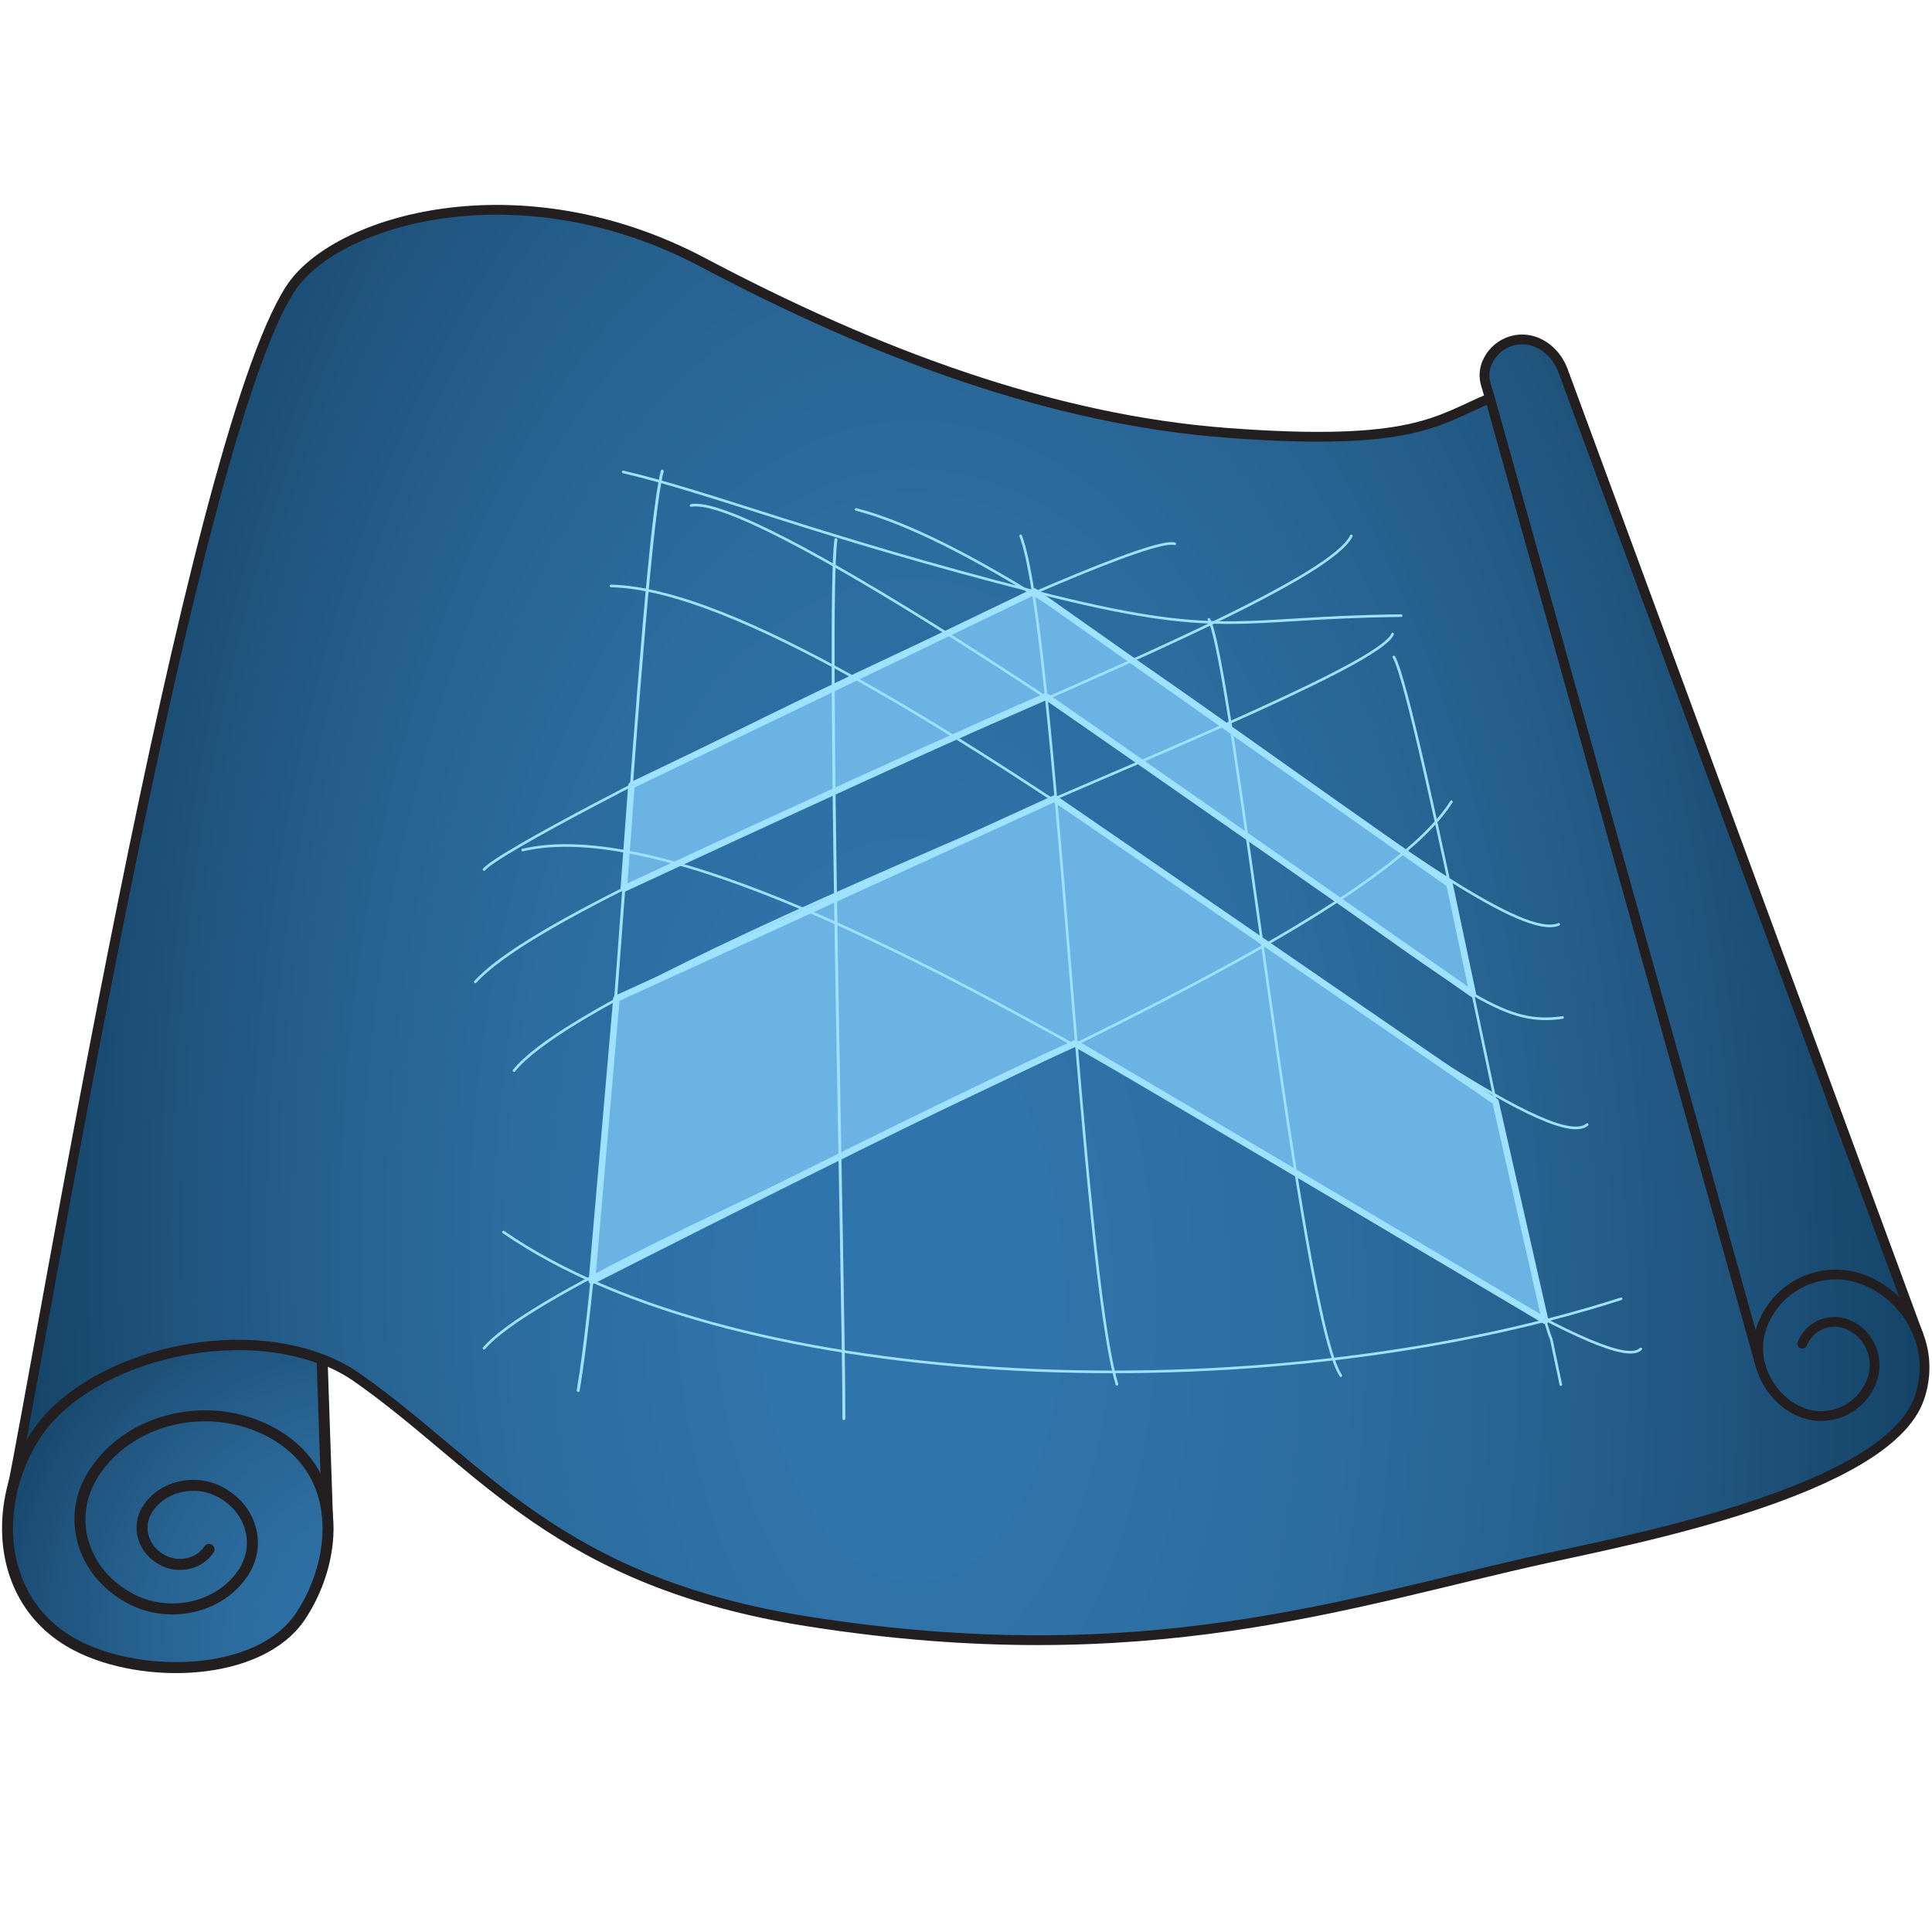 <?xml version="1.0" encoding="utf-8"?>
<!-- Generator: Adobe Illustrator 16.0.0, SVG Export Plug-In . SVG Version: 6.00 Build 0)  -->
<!DOCTYPE svg PUBLIC "-//W3C//DTD SVG 1.1//EN" "http://www.w3.org/Graphics/SVG/1.1/DTD/svg11.dtd">
<svg version="1.1" id="Layer_2" xmlns="http://www.w3.org/2000/svg" xmlns:xlink="http://www.w3.org/1999/xlink" x="0px" y="0px"
	 width="1024px" height="1024px" viewBox="0 0 1024 1024" enable-background="new 0 0 1024 1024" xml:space="preserve">
<g>
	<g>
		
			<radialGradient id="SVGID_1_" cx="-538.05" cy="612.576" r="141.258" fx="-468.543" fy="633.479" gradientTransform="matrix(1.226 0.197 -0.259 1.292 974.01 156.917)" gradientUnits="userSpaceOnUse">
			<stop  offset="0.147" style="stop-color:#2F74AA"/>
			<stop  offset="0.272" style="stop-color:#2E71A6"/>
			<stop  offset="0.436" style="stop-color:#2C6C9E"/>
			<stop  offset="0.623" style="stop-color:#276290"/>
			<stop  offset="0.824" style="stop-color:#1F537C"/>
			<stop  offset="1" style="stop-color:#144367"/>
		</radialGradient>
		
			<path fill="url(#SVGID_1_)" stroke="#231F20" stroke-width="5.824" stroke-linecap="round" stroke-linejoin="round" stroke-miterlimit="10" d="
			M159.342,856.558c-21.408,32.238-83.612,33.919-118.854,15.554c-24.182-12.58-35.429-35.02-36.423-58.646
			c0,0,0.001-0.014,0.004-0.021c-0.285-6.867,0.282-13.83,1.655-20.687c1.479-7.372,3.878-14.625,7.127-21.484
			c1.71-3.6,3.646-7.085,5.802-10.435c25.669-39.781,100.637-60.37,152.069-40.467l2.799,82.776
			C175.442,821.658,169.386,841.424,159.342,856.558z"/>
		
			<path fill="none" stroke="#231F20" stroke-width="5.824" stroke-linecap="round" stroke-linejoin="round" stroke-miterlimit="10" d="
			M110.801,821.204c-4.929,7.643-15.84,10.255-24.384,5.836c-10.66-5.521-14.311-17.74-8.146-27.303
			c7.704-11.948,24.763-16.024,38.095-9.123c16.655,8.641,22.356,27.732,12.729,42.662c-12.037,18.66-38.69,25.04-59.521,14.255
			c-26.04-13.483-34.939-43.327-19.893-66.664c18.814-29.151,60.453-39.126,93.008-22.272
			c19.876,10.302,29.001,26.858,30.831,44.559"/>
		
			<radialGradient id="SVGID_2_" cx="-355.227" cy="331.962" r="507.293" fx="-392.421" fy="332.557" gradientTransform="matrix(0.999 -0.047 0.064 1.877 846.584 41.42)" gradientUnits="userSpaceOnUse">
			<stop  offset="0.147" style="stop-color:#2F74AA"/>
			<stop  offset="0.272" style="stop-color:#2E71A6"/>
			<stop  offset="0.436" style="stop-color:#2C6C9E"/>
			<stop  offset="0.623" style="stop-color:#276290"/>
			<stop  offset="0.824" style="stop-color:#1F537C"/>
			<stop  offset="1" style="stop-color:#144367"/>
		</radialGradient>
		
			<path fill="url(#SVGID_2_)" stroke="#231F20" stroke-width="5.184" stroke-linecap="round" stroke-linejoin="round" stroke-miterlimit="10" d="
			M1017.207,741.272c-17.193,48.729-151.789,74.571-197.445,84.604c-105.086,23.105-212.127,61.71-391.116,33.59
			c-133.79-21.036-172.657-82.462-239.035-129.108c-5.775-4.053-12.126-7.373-18.892-9.982
			c-51.435-19.907-126.403,0.685-152.068,40.466c-2.157,3.35-4.094,6.835-5.804,10.434c-3.247,6.859-5.648,14.112-7.124,21.484
			c15.576-74.471,94.542-556.61,148.087-639.587c23.818-36.896,121.768-65.443,218.664-14.136
			c91.573,48.491,185.207,83.439,278.163,90.407c98.807,7.407,111.223-6.794,139.055-18.382c0,0-2.164-7.359-2.229-7.573
			c-0.986-3.426-0.896-7.183,0.527-10.75c4.195-10.521,16.016-15.596,26.387-11.333c6.709,2.75,11.619,8.552,13.988,14.849
			l188.426,511.227C1020.885,717.847,1021.231,729.85,1017.207,741.272z"/>
		
			<path fill="none" stroke="#231F20" stroke-width="5.184" stroke-linecap="round" stroke-linejoin="round" stroke-miterlimit="10" d="
			M955.239,712.232c3.824-9.548,14.561-14.153,23.98-10.283c11.775,4.83,17.457,18.428,12.691,30.354
			c-5.955,14.922-22.717,22.133-37.453,16.095c-10.621-4.355-18.324-14.04-21.297-24.394"/>
		
			<path fill="none" stroke="#231F20" stroke-width="5.184" stroke-linecap="round" stroke-linejoin="round" stroke-miterlimit="10" d="
			M789.694,211.061l143.469,512.943c-2.016-7.028-1.799-14.769,1.113-22.073c8.646-21.63,32.932-32.05,54.264-23.31
			c13.566,5.563,23.289,16.161,28.264,28.854"/>
	</g>
	
		<path fill="#6AB3E3" stroke="#9FE2FF" stroke-width="3.456" stroke-linecap="round" stroke-linejoin="round" stroke-miterlimit="10" d="
		M313.725,678.969l12.996-149.686l232.295-106.068l233.623,160.643l26.371,116.204c0,0-185.381-110.121-249.027-147.104
		C493.435,587.408,313.725,678.969,313.725,678.969z"/>
	
		<path fill="#6AB3E3" stroke="#9FE2FF" stroke-width="3.456" stroke-linecap="round" stroke-linejoin="round" stroke-miterlimit="10" d="
		M330.615,471.01l4.057-54.716l213.515-102.759l220.109,155.105l12.332,58.226c0,0-173.021-120.992-226.255-157.75
		C482.341,400.339,330.615,471.01,330.615,471.01z"/>
	<g>
		
			<path fill="none" stroke="#9FE2FF" stroke-width="1.555" stroke-linecap="round" stroke-linejoin="round" stroke-miterlimit="10" d="
			M350.996,249.695c-11.692,45.911-28.836,395.78-44.549,487.303"/>
		
			<path fill="none" stroke="#9FE2FF" stroke-width="1.555" stroke-linecap="round" stroke-linejoin="round" stroke-miterlimit="10" d="
			M443.06,286.031c-5.046,33.536,4.338,398.698,4.219,465.885"/>
		
			<path fill="none" stroke="#9FE2FF" stroke-width="1.384" stroke-linecap="round" stroke-linejoin="round" stroke-miterlimit="10" d="
			M540.978,284.002c18.613,48.543,32.146,386.885,51.021,449.699"/>
		
			<path fill="none" stroke="#9FE2FF" stroke-width="1.384" stroke-linecap="round" stroke-linejoin="round" stroke-miterlimit="10" d="
			M640.742,328.284c12.701,22.813,48.869,370.146,69.939,400.843"/>
		
			<path fill="none" stroke="#9FE2FF" stroke-width="1.384" stroke-linecap="round" stroke-linejoin="round" stroke-miterlimit="10" d="
			M738.772,348.198c12.715,21.943,70.584,331.593,83.436,361.622c0.107,0.254,4.957,23.849,5.057,24.059"/>
		
			<path fill="none" stroke="#9FE2FF" stroke-width="1.384" stroke-linecap="round" stroke-linejoin="round" stroke-miterlimit="10" d="
			M256.544,714.618c46.178-53.925,457.091-201.212,512.726-289.679"/>
		
			<path fill="none" stroke="#9FE2FF" stroke-width="1.384" stroke-linecap="round" stroke-linejoin="round" stroke-miterlimit="10" d="
			M869.641,714.953C842.123,743.35,418.8,416.992,277.027,450.546"/>
		
			<path fill="none" stroke="#9FE2FF" stroke-width="1.384" stroke-linecap="round" stroke-linejoin="round" stroke-miterlimit="10" d="
			M251.949,520.396c53.809-59.541,444.029-194.619,464.279-236.357"/>
		
			<path fill="none" stroke="#9FE2FF" stroke-width="1.384" stroke-linecap="round" stroke-linejoin="round" stroke-miterlimit="10" d="
			M272.427,567.476c46.642-58.063,453.771-202.645,465.69-231.413"/>
		
			<path fill="none" stroke="#9FE2FF" stroke-width="1.384" stroke-linecap="round" stroke-linejoin="round" stroke-miterlimit="10" d="
			M828.192,539.302c-29.354,4.124-46.76-9.032-143.129-79.183c-94.578-68.844-286.77-198.227-318.756-192.217"/>
		
			<path fill="none" stroke="#9FE2FF" stroke-width="1.384" stroke-linecap="round" stroke-linejoin="round" stroke-miterlimit="10" d="
			M841.258,596.039c-32.809,28.104-387.504-282.502-517.386-285.478"/>
		
			<path fill="none" stroke="#9FE2FF" stroke-width="1.384" stroke-linecap="round" stroke-linejoin="round" stroke-miterlimit="10" d="
			M826.108,489.935c-36.768,15.39-260.828-190.84-372.354-219.954"/>
		
			<path fill="none" stroke="#9FE2FF" stroke-width="1.384" stroke-linecap="round" stroke-linejoin="round" stroke-miterlimit="10" d="
			M266.856,653.015c123.792,85.984,402.68,96.318,592.373,35.372"/>
		
			<path fill="none" stroke="#9FE2FF" stroke-width="1.384" stroke-linecap="round" stroke-linejoin="round" stroke-miterlimit="10" d="
			M330.324,250.14c46.829,10.887,104.688,34.525,217.859,63.396c101.557,25.904,106.059,13.724,194.459,12.765"/>
		
			<path fill="none" stroke="#9FE2FF" stroke-width="1.384" stroke-linecap="round" stroke-linejoin="round" stroke-miterlimit="10" d="
			M622.637,288.23c-21.398-6.693-350.21,154.438-366.093,172.625"/>
	</g>
</g>
</svg>
